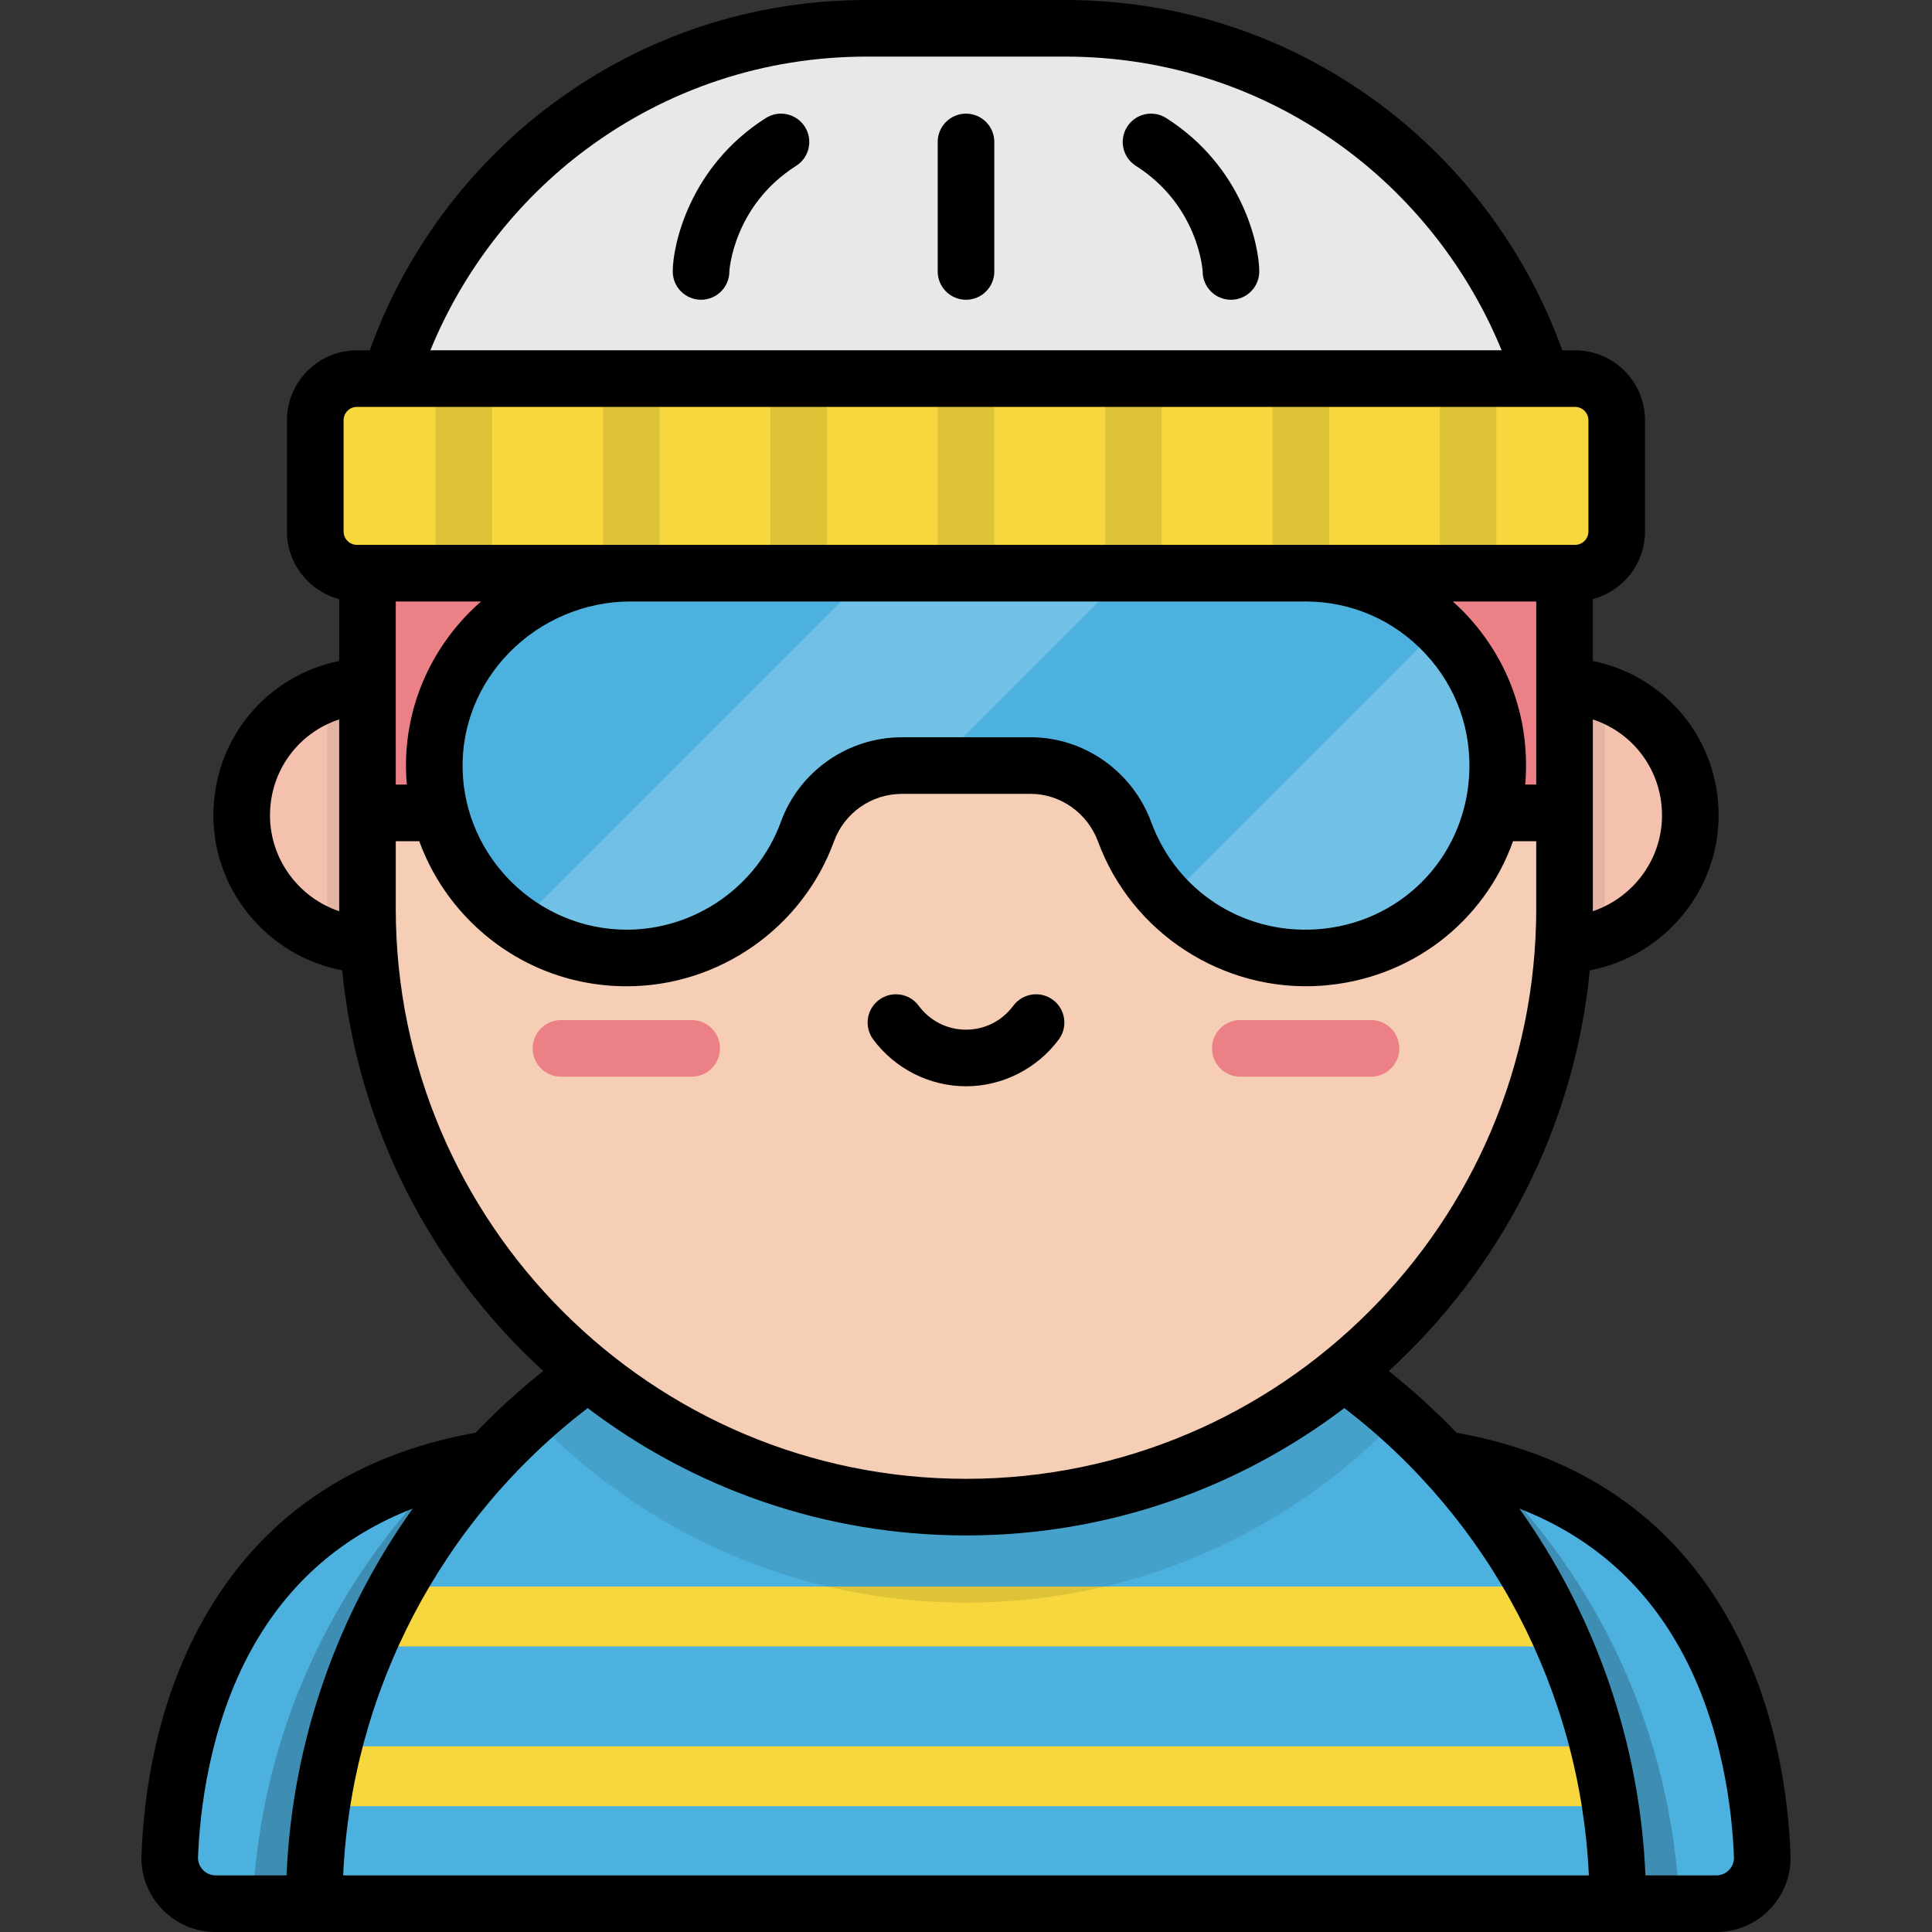 <?xml version="1.0" encoding="iso-8859-1"?>
<!-- Generator: Adobe Illustrator 19.0.0, SVG Export Plug-In . SVG Version: 6.00 Build 0)  -->
<svg xmlns="http://www.w3.org/2000/svg" xmlns:xlink="http://www.w3.org/1999/xlink" version="1.1" id="Layer_1" x="0px" y="0px" viewBox="0 0 512.001 512.001" style="enable-background:new 0 0 512.001 512.001;" xml:space="preserve">
<rect x="0" y="0" width="512.001" height="512.001" fill="#333333" stroke="none"/>
<path d="M281.199,388.193c0.883,0,1.766,0,2.65,0c0.811,0,1.5-0.689,1.5-1.5c0-0.814-0.686-1.5-1.5-1.5c-0.883,0-1.766,0-2.65,0  c-0.811,0-1.5,0.689-1.5,1.5C279.699,387.507,280.386,388.193,281.199,388.193L281.199,388.193z"/>
<circle style="fill:#F6CDB5;" cx="98.331" cy="216.09" r="34.28"/>
<circle style="opacity:0.15;fill:#EC8087;enable-background:new    ;" cx="98.331" cy="216.09" r="34.28"/>
<path style="opacity:0.07;enable-background:new    ;" d="M98.334,181.809c-4.083,0-7.998,0.717-11.63,2.027  c-0.002,0.324-0.012,0.646-0.012,0.97v63.538c3.635,1.313,7.554,2.031,11.642,2.031c18.934,0,34.283-15.349,34.283-34.283  S117.268,181.809,98.334,181.809z"/>
<circle style="fill:#F6CDB5;" cx="413.671" cy="216.09" r="34.28"/>
<circle style="opacity:0.15;fill:#EC8087;enable-background:new    ;" cx="413.671" cy="216.09" r="34.28"/>
<path style="opacity:0.07;enable-background:new    ;" d="M413.668,181.809c4.083,0,7.998,0.717,11.63,2.027  c0.002,0.324,0.012,0.646,0.012,0.97v63.538c-3.635,1.313-7.554,2.031-11.642,2.031c-18.934,0-34.283-15.349-34.283-34.283  S394.734,181.809,413.668,181.809z"/>
<path style="fill:#4DB1E0;" d="M129.71,386.669c-73.303,11.72-83.674,77.274-84.72,105.214c-0.258,6.898,5.278,12.617,12.181,12.617  h72.54L129.71,386.669L129.71,386.669z"/>
<path style="opacity:0.2;enable-background:new    ;" d="M118.695,388.96c-30.281,29.639-49.7,70.323-51.737,115.54h62.753V386.669  C125.862,387.284,122.204,388.061,118.695,388.96z"/>
<path style="fill:#4DB1E0;" d="M382.292,386.669c73.303,11.72,83.674,77.274,84.72,105.214c0.258,6.898-5.278,12.617-12.181,12.617  h-72.54V386.669H382.292z"/>
<path style="opacity:0.2;enable-background:new    ;" d="M393.307,388.96c30.281,29.639,49.7,70.323,51.737,115.54h-62.753V386.669  C386.14,387.284,389.798,388.061,393.307,388.96z"/>
<path style="fill:#4DB1E0;" d="M428.736,504.5c0-95.399-77.336-172.736-172.736-172.736S83.265,409.101,83.265,504.5H428.736z"/>
<path style="fill:#F6D83E;" d="M406.931,420.452h-301.86c-2.865,5.134-5.478,10.426-7.817,15.866h317.494  C412.409,430.878,409.796,425.585,406.931,420.452z M423.657,462.799H88.345c-1.289,5.201-2.349,10.491-3.155,15.866h341.622  C426.006,473.29,424.946,468,423.657,462.799z"/>
<path style="opacity:0.1;enable-background:new    ;" d="M256.001,331.764c-44.102,0-84.336,16.536-114.861,43.736  c28.891,30.326,69.669,49.226,114.861,49.226l0,0c45.192,0,85.97-18.9,114.861-49.226  C340.337,348.301,300.103,331.764,256.001,331.764z"/>
<path style="fill:#F6CDB5;" d="M256.001,15.927L256.001,15.927c-87.603,0-158.619,71.016-158.619,158.619v66.242  c0,87.603,71.016,158.619,158.619,158.619l0,0c87.603,0,158.619-71.016,158.619-158.619v-66.242  C414.62,86.942,343.604,15.927,256.001,15.927z"/>
<path style="fill:#E8E8E8;" d="M282.281,7.5h-52.56c-73.089,0-132.339,59.25-132.339,132.339v8.731H414.62v-8.731  C414.62,66.75,355.37,7.5,282.281,7.5z"/>
<path style="fill:#F6D83E;" d="M417.401,151.896h-322.8c-6.101,0-11.047-4.946-11.047-11.047v-29.471  c0-6.101,4.946-11.047,11.047-11.047h322.8c6.101,0,11.047,4.946,11.047,11.047v29.471  C428.449,146.951,423.502,151.896,417.401,151.896z"/>
<g style="opacity:0.1;">
	<rect x="248.501" y="100.33" width="15" height="51.565"/>
	<rect x="204.151" y="100.33" width="15" height="51.565"/>
	<rect x="159.791" y="100.33" width="15" height="51.565"/>
	<rect x="115.431" y="100.33" width="15" height="51.565"/>
	<rect x="292.861" y="100.33" width="15" height="51.565"/>
	<rect x="337.211" y="100.33" width="15" height="51.565"/>
	<rect x="381.561" y="100.33" width="15" height="51.565"/>
</g>
<g>
	<path style="fill:#EC8087;" d="M183.306,285.331h-34.641c-4.142,0-7.5-3.357-7.5-7.5s3.358-7.5,7.5-7.5h34.641   c4.142,0,7.5,3.357,7.5,7.5S187.448,285.331,183.306,285.331z"/>
	<path style="fill:#EC8087;" d="M363.336,285.331h-34.641c-4.142,0-7.5-3.357-7.5-7.5s3.358-7.5,7.5-7.5h34.641   c4.142,0,7.5,3.357,7.5,7.5S367.479,285.331,363.336,285.331z"/>
	<rect x="314.611" y="151.9" style="fill:#EC8087;" width="100.01" height="63.53"/>
	<rect x="97.381" y="151.9" style="fill:#EC8087;" width="100.01" height="63.53"/>
</g>
<path style="fill:#4DB1E0;" d="M345.926,151.896H167.012c-28.616,0-52.488,23.419-51.916,52.029  c0.554,27.681,23.166,49.95,50.979,49.95c22.025,0,40.788-13.965,47.919-33.522c3.826-10.494,13.816-17.467,24.985-17.467h34.189  c11.193,0,21.025,7.111,24.892,17.615c7.562,20.541,27.968,34.87,51.479,33.249c25.457-1.755,45.495-21.793,47.25-47.25  C398.844,176.705,375.282,151.896,345.926,151.896z"/>
<g>
	<path style="opacity:0.2;fill:#FFFFFF;enable-background:new    ;" d="M230.461,151.896l-93.11,93.11   c8.181,5.59,18.068,8.868,28.725,8.868c22.025,0,40.788-13.964,47.919-33.522c3.826-10.494,13.816-17.467,24.985-17.467h8.741   l50.989-50.989H230.461z"/>
	<path style="opacity:0.2;fill:#FFFFFF;enable-background:new    ;" d="M381.419,166.281l-72.092,72.092   c10.039,10.352,24.423,16.465,40.214,15.377c25.457-1.755,45.495-21.793,47.25-47.25   C397.879,190.709,391.77,176.32,381.419,166.281z"/>
</g>
<path d="M256.002,30.117c-4.142,0-7.5,3.357-7.5,7.5v34.321c0,4.143,3.358,7.5,7.5,7.5c4.142,0,7.5-3.357,7.5-7.5V37.617  C263.501,33.475,260.144,30.117,256.002,30.117z M256.002,287.873c9.632,0,18.825-4.64,24.591-12.411  c2.468-3.326,1.772-8.023-1.555-10.492c-3.325-2.466-8.023-1.772-10.492,1.555c-2.993,4.034-7.565,6.349-12.544,6.349  c-4.979,0-9.551-2.313-12.544-6.349c-2.468-3.326-7.164-4.022-10.492-1.555c-3.327,2.468-4.022,7.165-1.555,10.492  C237.176,283.233,246.369,287.873,256.002,287.873z M458.301,429.544c-15.158-27.221-39.484-43.98-72.319-49.851  c-5.577-5.82-11.568-11.289-17.947-16.361c29.436-26.934,49.168-64.302,53.28-106.188c19.349-3.636,34.137-20.784,34.137-41.052  c0-20.292-14.151-37.045-33.331-40.917v-16.409c7.944-2.095,13.828-9.322,13.828-17.915v-29.472c0-10.227-8.32-18.547-18.547-18.547  h-3.388c-9.204-25.712-26.14-48.672-48.129-65.096C341.594,9.591,312.684,0,282.281,0h-52.56c-30.403,0-59.312,9.591-83.604,27.735  c-21.989,16.424-38.925,39.384-48.128,65.096h-3.388c-10.227,0-18.547,8.32-18.547,18.547v29.472c0,8.594,5.884,15.82,13.829,17.915  v16.41c-19.182,3.872-33.332,20.625-33.332,40.917c0,20.268,14.787,37.416,34.136,41.052c4.113,41.886,23.844,79.254,53.28,106.188  c-6.379,5.072-12.37,10.541-17.947,16.362c-32.835,5.87-57.161,22.629-72.319,49.851c-12.302,22.091-15.603,45.941-16.206,62.059  c-0.202,5.382,1.746,10.483,5.485,14.365c3.748,3.89,8.787,6.032,14.19,6.032h397.661c5.404,0,10.443-2.143,14.191-6.033  c3.738-3.881,5.685-8.983,5.484-14.364C473.903,475.484,470.602,451.635,458.301,429.544z M422.12,240.788V190.66  c10.725,3.507,18.331,13.52,18.331,25.432c0,11.724-7.719,21.821-18.34,25.392C422.112,241.251,422.12,241.02,422.12,240.788z   M71.551,216.092c0-11.912,7.606-21.925,18.331-25.432v50.128c0,0.232,0.008,0.463,0.009,0.695  C79.27,237.912,71.551,227.815,71.551,216.092z M407.12,207.929h-2.931c0.026-0.305,0.062-0.606,0.083-0.913  c1.132-16.418-4.402-32.056-15.583-44.033c-1.174-1.257-2.409-2.445-3.681-3.586h22.112V207.929z M107.816,207.929h-2.934v-48.532  h22.603c-1.092,0.96-2.162,1.948-3.185,2.991c-11.082,11.307-17.014,26.111-16.703,41.688  C107.624,205.368,107.707,206.651,107.816,207.929z M135.013,172.888c8.404-8.573,20.068-13.491,31.999-13.491h178.914  c12.186,0,23.479,4.908,31.799,13.821c8.313,8.905,12.426,20.542,11.583,32.767c-1.504,21.837-18.445,38.778-40.282,40.283  c-19.539,1.353-37.186-10.05-43.926-28.357c-4.96-13.473-17.792-22.525-31.931-22.525H238.98c-14.274,0-27.147,9.001-32.032,22.398  c-6.235,17.102-22.661,28.592-40.873,28.592c-23.506,0-43.011-19.11-43.48-42.6C122.365,192.262,126.775,181.292,135.013,172.888z   M155.093,39.753C176.773,23.56,202.578,15,229.721,15h52.561c27.143,0,52.948,8.56,74.628,24.753  c18.188,13.586,32.495,32.175,41.036,53.078h-283.89C122.598,71.928,136.905,53.338,155.093,39.753z M91.053,140.85v-29.472  c0-1.956,1.591-3.547,3.547-3.547h322.801c1.956,0,3.547,1.591,3.547,3.547v29.472c0,1.956-1.591,3.547-3.547,3.547h-322.8  C92.645,144.396,91.053,142.806,91.053,140.85z M104.882,240.788v-17.859h6.229c2.947,8.096,7.679,15.502,14,21.705  c11.001,10.796,25.55,16.741,40.965,16.741c24.49,0,46.579-15.453,54.965-38.453c2.734-7.498,9.943-12.536,17.939-12.536h34.189  c7.881,0,15.057,5.107,17.854,12.706c8.923,24.237,33.185,39.92,59.033,38.141c23.815-1.642,43.301-16.927,50.915-38.304h6.149  v17.859c0,83.327-67.792,151.119-151.119,151.119S104.882,324.115,104.882,240.788z M57.17,497c-1.291,0-2.493-0.511-3.387-1.439  c-0.885-0.919-1.346-2.126-1.299-3.398c0.444-11.852,2.895-34.8,14.322-55.321c9.72-17.455,23.991-29.854,42.562-37.05  C89.247,428.011,77.419,461.758,75.942,497H57.17z M90.937,497c2.226-48.667,26.012-94.171,64.813-123.845  c27.882,21.169,62.623,33.753,100.251,33.753s72.368-12.583,100.251-33.752c38.801,29.674,62.588,75.178,64.814,123.845H90.937V497z   M458.219,495.561c-0.894,0.928-2.097,1.439-3.388,1.439H436.06c-1.477-35.242-13.305-68.99-33.426-97.209  c18.571,7.197,32.842,19.596,42.562,37.051c11.428,20.522,13.878,43.469,14.321,55.322  C459.565,493.435,459.104,494.643,458.219,495.561z M202.948,31.286c-20.232,12.848-24.663,33.701-24.663,40.652  c0,4.143,3.358,7.5,7.5,7.5s7.5-3.357,7.5-7.5c0-0.167,1.04-17.408,17.704-27.99c3.497-2.22,4.531-6.854,2.311-10.352  C211.079,30.1,206.444,29.063,202.948,31.286z M309.055,31.286c-3.498-2.222-8.132-1.187-10.352,2.311  c-2.221,3.497-1.186,8.132,2.311,10.352c16.664,10.582,17.704,27.823,17.704,27.99c0,4.143,3.357,7.5,7.5,7.5s7.5-3.357,7.5-7.5  C333.718,64.987,329.287,44.134,309.055,31.286z"/>
<g>
</g>
<g>
</g>
<g>
</g>
<g>
</g>
<g>
</g>
<g>
</g>
<g>
</g>
<g>
</g>
<g>
</g>
<g>
</g>
<g>
</g>
<g>
</g>
<g>
</g>
<g>
</g>
<g>
</g>
</svg>

